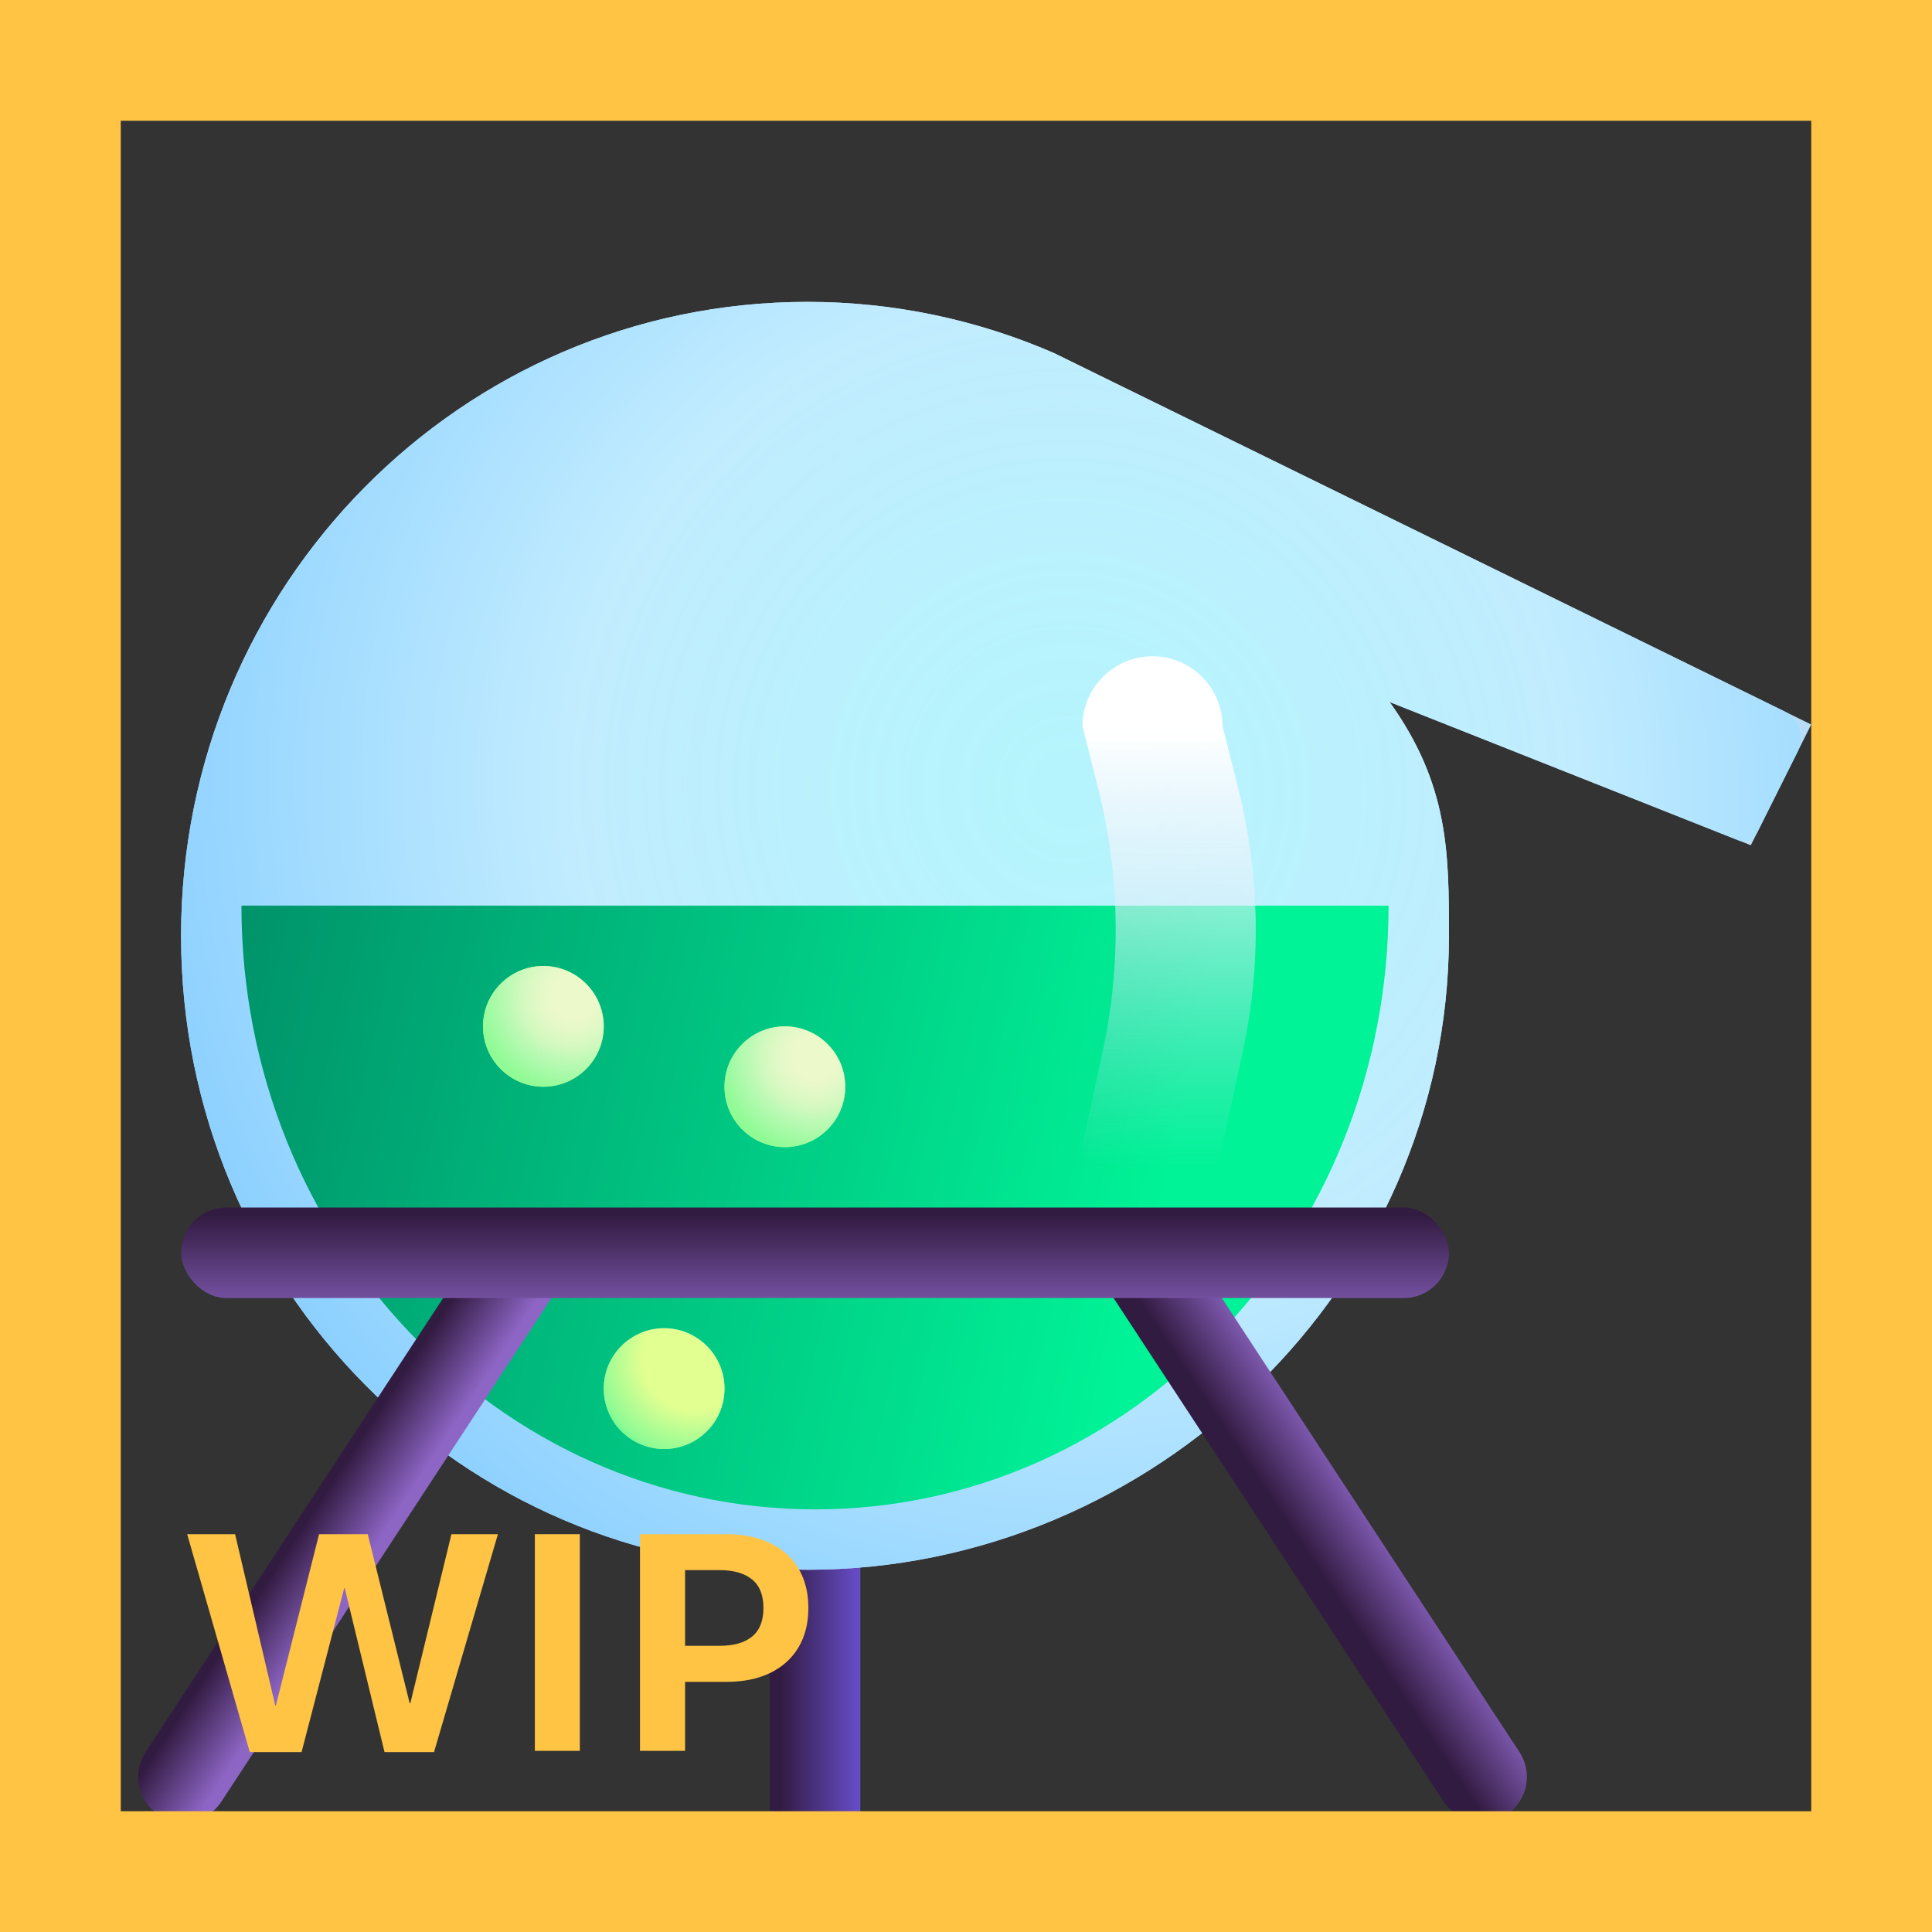 <svg width="32" height="32" viewBox="0 0 32 32" fill="none" xmlns="http://www.w3.org/2000/svg">
<rect x="0" y="0" width="32" height="32" fill="#333333" stroke="none"/>
<rect x="12.749" y="31" width="21" height="1.5" rx="0.75" transform="rotate(-90 12.749 31)" fill="url(#paint0_linear_18_24864)"/>
<path d="M17.451 5.845L29.999 12L28.999 14L23.017 11.628C23.999 13 23.999 14.132 23.999 15.5C23.999 21.303 19.11 26 13.376 26C7.641 26 2.999 21.303 2.999 15.5C2.999 9.697 7.641 5 13.376 5C14.817 5 16.198 5.302 17.451 5.845Z" fill="url(#paint1_radial_18_24864)"/>
<path d="M17.451 5.845L29.547 11.778C29.797 11.9 29.899 12.202 29.774 12.451L29.102 13.795C29.044 13.911 28.907 13.963 28.786 13.915L23.017 11.628C23.999 13 23.999 14.132 23.999 15.5C23.999 21.303 19.11 26 13.376 26C7.641 26 2.999 21.303 2.999 15.5C2.999 9.697 7.641 5 13.376 5C14.817 5 16.198 5.302 17.451 5.845Z" fill="url(#paint2_radial_18_24864)"/>
<path d="M13.504 25C18.752 25 22.999 20.517 22.999 15H3.999C3.999 20.517 8.256 25 13.504 25Z" fill="url(#paint3_linear_18_24864)"/>
<path d="M2.627 30.058C2.281 29.831 2.184 29.366 2.411 29.02L7.912 20.627C8.139 20.281 8.604 20.184 8.951 20.411V20.411C9.297 20.638 9.394 21.103 9.167 21.45L3.666 29.842C3.439 30.188 2.974 30.285 2.627 30.058V30.058Z" fill="url(#paint4_linear_18_24864)"/>
<rect width="11.535" height="1.5" rx="0.75" transform="matrix(-0.548 -0.836 -0.836 0.548 25.578 29.647)" fill="url(#paint5_linear_18_24864)"/>
<rect x="3" y="20" width="21" height="1.5" rx="0.75" fill="url(#paint6_linear_18_24864)"/>
<path d="M9 18C9.552 18 10 17.552 10 17C10 16.448 9.552 16 9 16C8.448 16 8 16.448 8 17C8 17.552 8.448 18 9 18Z" fill="url(#paint7_radial_18_24864)"/>
<path d="M13 19C13.552 19 14 18.552 14 18C14 17.448 13.552 17 13 17C12.448 17 12 17.448 12 18C12 18.552 12.448 19 13 19Z" fill="url(#paint8_radial_18_24864)"/>
<path d="M13 19C13.552 19 14 18.552 14 18C14 17.448 13.552 17 13 17C12.448 17 12 17.448 12 18C12 18.552 12.448 19 13 19Z" fill="url(#paint9_radial_18_24864)"/>
<path d="M9 18C9.552 18 10 17.552 10 17C10 16.448 9.552 16 9 16C8.448 16 8 16.448 8 17C8 17.552 8.448 18 9 18Z" fill="url(#paint10_radial_18_24864)"/>
<path d="M11 24C11.552 24 12 23.552 12 23C12 22.448 11.552 22 11 22C10.448 22 10 22.448 10 23C10 23.552 10.448 24 11 24Z" fill="url(#paint11_radial_18_24864)"/>
<path d="M11 24C11.552 24 12 23.552 12 23C12 22.448 11.552 22 11 22C10.448 22 10 22.448 10 23C10 23.552 10.448 24 11 24Z" fill="url(#paint12_radial_18_24864)"/>
<path d="M19.089 20.13C18.449 20.13 17.929 19.61 17.929 18.97L18.259 17.44C18.579 15.98 18.549 14.46 18.179 13.02L17.929 12.03C17.929 11.39 18.449 10.87 19.089 10.87C19.729 10.87 20.249 11.39 20.249 12.03L20.499 13.02C20.869 14.47 20.899 15.98 20.579 17.44L20.249 18.97C20.239 19.61 19.719 20.13 19.089 20.13Z" fill="url(#paint13_linear_18_24864)"/>
<path d="M4.995 29.02H4.137L3.1 25.411H3.894L4.559 28.247H4.57L5.285 25.411H6.091L6.785 28.209H6.797L7.477 25.411H8.247L7.189 29.02H6.369L5.71 26.305H5.701L4.995 29.02Z" fill="#FFC444"/>
<path d="M9.604 29H8.859V25.411H9.604V29Z" fill="#FFC444"/>
<path d="M10.6 29V25.411H12.032C12.306 25.411 12.544 25.459 12.747 25.555C12.952 25.65 13.11 25.79 13.222 25.974C13.333 26.157 13.389 26.377 13.389 26.633C13.389 26.889 13.333 27.108 13.222 27.292C13.11 27.476 12.952 27.616 12.747 27.714C12.544 27.81 12.306 27.857 12.032 27.857H11.347V29H10.6ZM11.918 27.26C12.152 27.26 12.332 27.209 12.457 27.107C12.582 27.004 12.645 26.846 12.645 26.633C12.645 26.42 12.582 26.263 12.457 26.161C12.332 26.058 12.152 26.006 11.918 26.006H11.347V27.26H11.918Z" fill="#FFC444"/>
<path d="M0 0V-2H-2V0H0ZM32 0H34V-2H32V0ZM32 32V34H34V32H32ZM0 32H-2V34H0V32ZM0 2H32V-2H0V2ZM30 0V32H34V0H30ZM32 30H0V34H32V30ZM2 32V0H-2V32H2Z" fill="#FFC444"/>
<defs>
<linearGradient id="paint0_linear_18_24864" x1="23.247" y1="33.011" x2="23.247" y2="30.75" gradientUnits="userSpaceOnUse">
<stop stop-color="#7B61FF"/>
<stop offset="0.815" stop-color="#321B41"/>
</linearGradient>
<radialGradient id="paint1_radial_18_24864" cx="0" cy="0" r="1" gradientUnits="userSpaceOnUse" gradientTransform="translate(17.728 13.046) rotate(141.623) scale(14.58 14.621)">
<stop offset="0.037" stop-color="#C1ECFF"/>
<stop offset="0.497" stop-color="#C1ECFF"/>
<stop offset="1" stop-color="#B3D6F3"/>
</radialGradient>
<radialGradient id="paint2_radial_18_24864" cx="0" cy="0" r="1" gradientUnits="userSpaceOnUse" gradientTransform="translate(17.728 13.046) rotate(139.287) scale(16.794 16.84)">
<stop offset="0.037" stop-color="#B4F6FC" stop-opacity="0.9"/>
<stop offset="0.497" stop-color="#C1ECFF"/>
<stop offset="1" stop-color="#83CBFF"/>
</radialGradient>
<linearGradient id="paint3_linear_18_24864" x1="1.5" y1="15" x2="22.997" y2="19.998" gradientUnits="userSpaceOnUse">
<stop stop-color="#008463"/>
<stop offset="0.835" stop-color="#00F397"/>
</linearGradient>
<linearGradient id="paint4_linear_18_24864" x1="7.252" y1="26.195" x2="3.906" y2="24.002" gradientUnits="userSpaceOnUse">
<stop offset="0.296" stop-color="#8D65C5"/>
<stop offset="0.592" stop-color="#321B41"/>
</linearGradient>
<linearGradient id="paint5_linear_18_24864" x1="5.444" y1="-1.084" x2="5.416" y2="2.522" gradientUnits="userSpaceOnUse">
<stop offset="0.225" stop-color="#8D65C5"/>
<stop offset="0.614" stop-color="#321B41"/>
</linearGradient>
<linearGradient id="paint6_linear_18_24864" x1="13.497" y1="22.5" x2="13.497" y2="18.5" gradientUnits="userSpaceOnUse">
<stop offset="0.113" stop-color="#8D65C5"/>
<stop offset="0.592" stop-color="#321B41"/>
</linearGradient>
<radialGradient id="paint7_radial_18_24864" cx="0" cy="0" r="1" gradientUnits="userSpaceOnUse" gradientTransform="translate(9.5 16.5) rotate(116.565) scale(2.236)">
<stop offset="0.387" stop-color="#E2FF92"/>
<stop offset="0.718" stop-color="#90FB94"/>
<stop offset="1" stop-color="#00F397"/>
</radialGradient>
<radialGradient id="paint8_radial_18_24864" cx="0" cy="0" r="1" gradientUnits="userSpaceOnUse" gradientTransform="translate(13.5 17.5) rotate(116.565) scale(2.236)">
<stop offset="0.387" stop-color="#E2FF92"/>
<stop offset="0.718" stop-color="#90FB94"/>
<stop offset="1" stop-color="#00F397"/>
</radialGradient>
<radialGradient id="paint9_radial_18_24864" cx="0" cy="0" r="1" gradientUnits="userSpaceOnUse" gradientTransform="translate(13.5 17.5) rotate(116.565) scale(2.236)">
<stop offset="0.17" stop-color="#F4F4F4" stop-opacity="0.57"/>
<stop offset="0.718" stop-color="#90FB94"/>
</radialGradient>
<radialGradient id="paint10_radial_18_24864" cx="0" cy="0" r="1" gradientUnits="userSpaceOnUse" gradientTransform="translate(9.5 16.5) rotate(116.565) scale(2.236)">
<stop offset="0.17" stop-color="#F4F4F4" stop-opacity="0.57"/>
<stop offset="0.718" stop-color="#90FB94"/>
</radialGradient>
<radialGradient id="paint11_radial_18_24864" cx="0" cy="0" r="1" gradientUnits="userSpaceOnUse" gradientTransform="translate(11.5 22.5) rotate(116.565) scale(2.236)">
<stop offset="0.17" stop-color="#F4F4F4" stop-opacity="0.57"/>
<stop offset="0.718" stop-color="#90FB94"/>
</radialGradient>
<radialGradient id="paint12_radial_18_24864" cx="0" cy="0" r="1" gradientUnits="userSpaceOnUse" gradientTransform="translate(11.5 22.5) rotate(116.565) scale(2.236)">
<stop offset="0.387" stop-color="#E2FF92"/>
<stop offset="0.718" stop-color="#90FB94"/>
<stop offset="1" stop-color="#00F397"/>
</radialGradient>
<linearGradient id="paint13_linear_18_24864" x1="19.363" y1="11.872" x2="19.363" y2="19.358" gradientUnits="userSpaceOnUse">
<stop offset="0.028" stop-color="white"/>
<stop offset="1" stop-color="#B3D6F3" stop-opacity="0"/>
</linearGradient>
</defs>
</svg>
